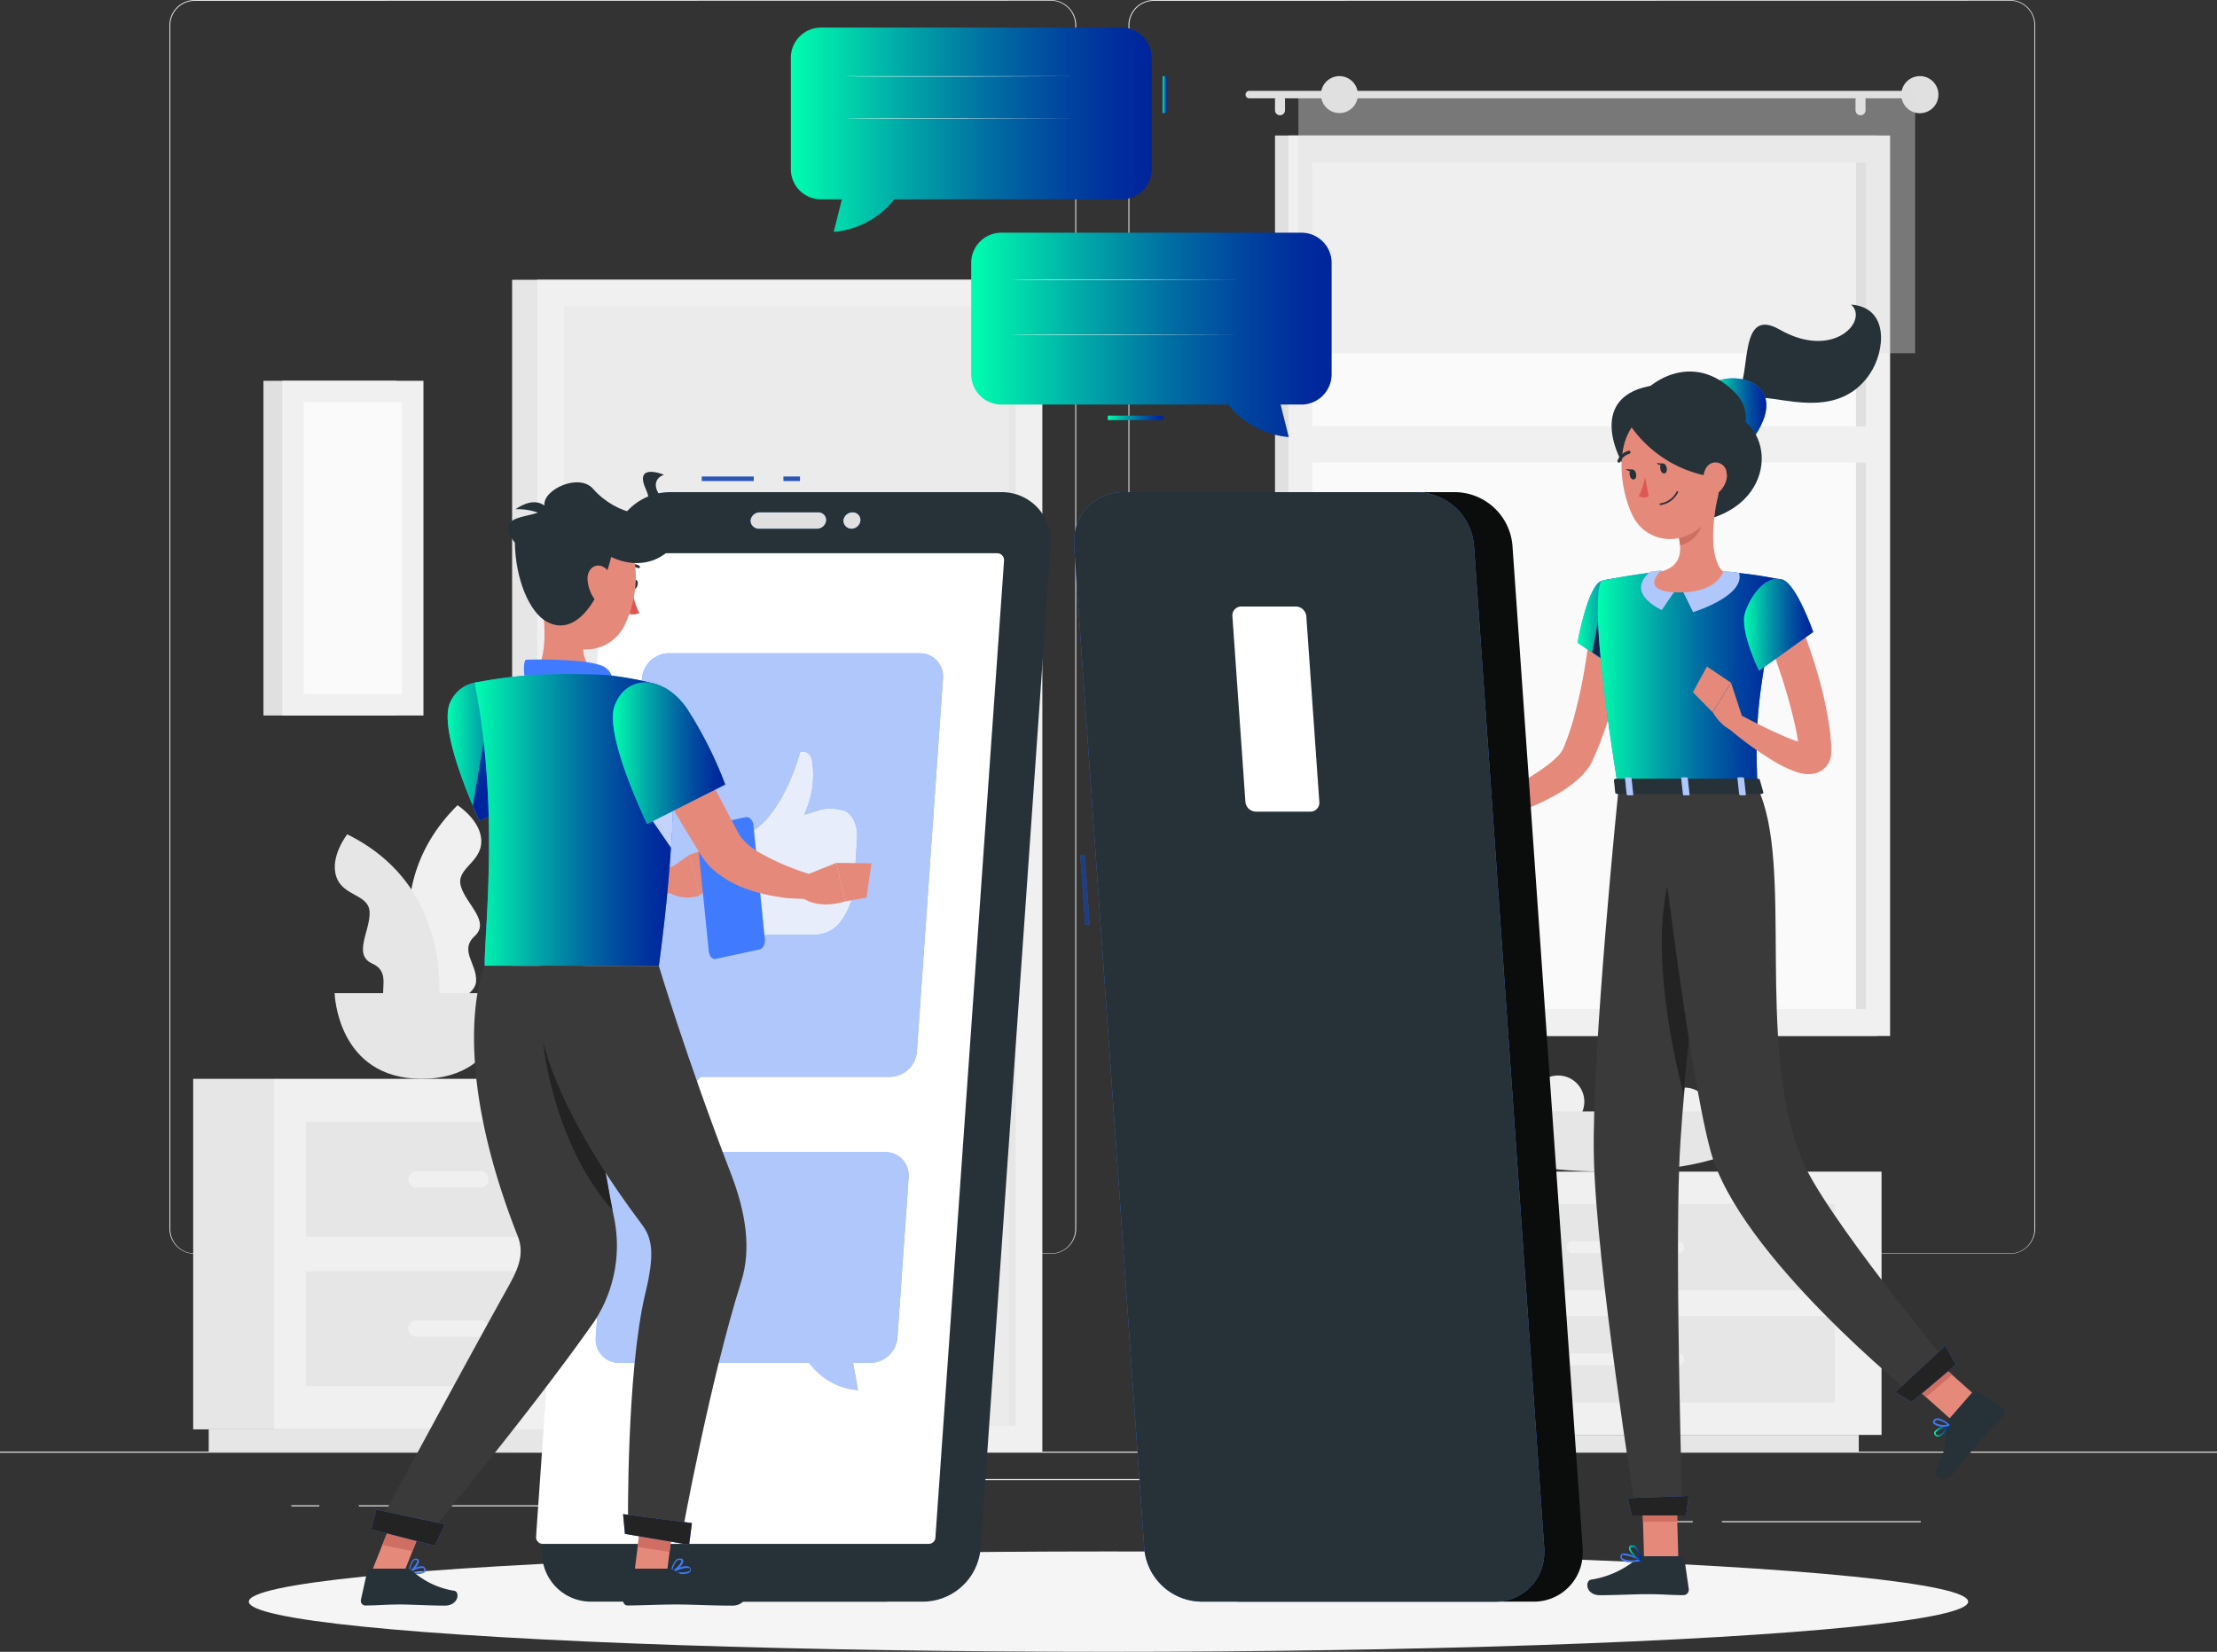 <svg xmlns="http://www.w3.org/2000/svg" xmlns:xlink="http://www.w3.org/1999/xlink" viewBox="0 0 272.56 203.09"><rect x="0" y="0" width="272.56" height="203.09" fill="#333333" stroke="none"/><defs><style>.cls-1,.cls-6{fill:#e0e0e0;}.cls-2{fill:#e6e6e6;}.cls-3{fill:#f0f0f0;}.cls-4{fill:#ebebeb;}.cls-15,.cls-27,.cls-31,.cls-5{fill:#fafafa;}.cls-11,.cls-15,.cls-24,.cls-26,.cls-27,.cls-31,.cls-34,.cls-36,.cls-38,.cls-40,.cls-6{isolation:isolate;}.cls-6{opacity:0.4;}.cls-7{fill:#f5f5f5;}.cls-8{fill:#e58a7b;}.cls-9{fill:#407bff;}.cls-10{fill:url(#linear-gradient);}.cls-11,.cls-31{opacity:0.7;}.cls-12{fill:#263238;}.cls-13{fill:#cf6f64;}.cls-14{fill:url(#linear-gradient-2);}.cls-15{opacity:0.6;}.cls-16{fill:url(#linear-gradient-3);}.cls-17{fill:#3a3a3a;}.cls-18{fill:#232323;}.cls-19{fill:#df5753;}.cls-20{fill:url(#linear-gradient-4);}.cls-21{fill:url(#linear-gradient-5);}.cls-22{fill:url(#linear-gradient-6);}.cls-23{fill:#0b0c0c;}.cls-24{opacity:0.5;}.cls-25{fill:#fff;}.cls-26{opacity:0.3;}.cls-27{opacity:0.9;}.cls-28{fill:url(#linear-gradient-7);}.cls-29{fill:url(#linear-gradient-8);}.cls-30{fill:url(#linear-gradient-9);}.cls-32{fill:url(#linear-gradient-10);}.cls-33,.cls-34{fill:url(#linear-gradient-11);}.cls-34,.cls-36{opacity:0.2;}.cls-35,.cls-36{fill:url(#linear-gradient-13);}.cls-37,.cls-38{fill:url(#linear-gradient-15);}.cls-38,.cls-40{opacity:0.1;}.cls-39,.cls-40{fill:url(#linear-gradient-17);}</style><linearGradient id="linear-gradient" x1="193.98" y1="76.69" x2="202.28" y2="76.69" gradientUnits="userSpaceOnUse"><stop offset="0" stop-color="#00ffaf"/><stop offset="0.06" stop-color="#00edad"/><stop offset="0.32" stop-color="#00a6a7"/><stop offset="0.55" stop-color="#006ea2"/><stop offset="0.75" stop-color="#00469f"/><stop offset="0.91" stop-color="#002d9d"/><stop offset="1" stop-color="#00249c"/></linearGradient><linearGradient id="linear-gradient-2" x1="196.44" y1="83.53" x2="219.12" y2="83.53" xlink:href="#linear-gradient"/><linearGradient id="linear-gradient-3" x1="210.55" y1="50.37" x2="217.16" y2="50.37" xlink:href="#linear-gradient"/><linearGradient id="linear-gradient-4" x1="214.42" y1="76.81" x2="222.92" y2="76.81" xlink:href="#linear-gradient"/><linearGradient id="linear-gradient-5" x1="237.78" y1="175.89" x2="239.7" y2="175.89" xlink:href="#linear-gradient"/><linearGradient id="linear-gradient-6" x1="200.23" y1="190.96" x2="201.79" y2="190.96" xlink:href="#linear-gradient"/><linearGradient id="linear-gradient-7" x1="55.03" y1="92.38" x2="67.87" y2="92.38" xlink:href="#linear-gradient"/><linearGradient id="linear-gradient-8" x1="46.46" y1="81.93" x2="61.49" y2="95.71" xlink:href="#linear-gradient"/><linearGradient id="linear-gradient-9" x1="58.34" y1="100.83" x2="82.74" y2="100.83" xlink:href="#linear-gradient"/><linearGradient id="linear-gradient-10" x1="75.35" y1="92.6" x2="89.14" y2="92.6" xlink:href="#linear-gradient"/><linearGradient id="linear-gradient-11" x1="136.19" y1="51.37" x2="143" y2="51.37" xlink:href="#linear-gradient"/><linearGradient id="linear-gradient-13" x1="119.4" y1="41.19" x2="163.74" y2="41.19" xlink:href="#linear-gradient"/><linearGradient id="linear-gradient-15" x1="142.94" y1="11.63" x2="143.48" y2="11.63" xlink:href="#linear-gradient"/><linearGradient id="linear-gradient-17" x1="97.23" y1="15.96" x2="141.57" y2="15.96" xlink:href="#linear-gradient"/></defs><g id="Layer_2" data-name="Layer 2"><g id="Layer_1-2" data-name="Layer 1"><g id="freepik--background-complete--inject-21"><rect class="cls-1" y="178.47" width="272.56" height="0.14"/><rect class="cls-1" x="211.69" y="187.02" width="24.45" height="0.14"/><rect class="cls-1" x="203.37" y="187.02" width="4.74" height="0.14"/><rect class="cls-1" x="152.61" y="185.14" width="10.55" height="0.14"/><rect class="cls-1" x="44.12" y="185.07" width="23.54" height="0.14"/><rect class="cls-1" x="35.81" y="185.07" width="3.45" height="0.14"/><rect class="cls-1" x="103.19" y="181.84" width="51.07" height="0.14"/><path class="cls-1" d="M129.19,154.16H23.94a3.11,3.11,0,0,1-3.11-3.11V3.09A3.11,3.11,0,0,1,23.94,0H129.19a3.12,3.12,0,0,1,3.12,3.11h0V151.05A3.12,3.12,0,0,1,129.19,154.16ZM23.94.11a3,3,0,0,0-3,3v148a3,3,0,0,0,3,3H129.19a3,3,0,0,0,3-3V3.09a3,3,0,0,0-3-3Z"/><path class="cls-1" d="M247.11,154.16H141.85a3.12,3.12,0,0,1-3.12-3.11V3.09A3.12,3.12,0,0,1,141.85,0H247.11a3.11,3.11,0,0,1,3.1,3.09v148A3.12,3.12,0,0,1,247.11,154.16ZM141.85.11a3,3,0,0,0-3,3v148a3,3,0,0,0,3,3H247.11a3,3,0,0,0,3-3V3.09a3,3,0,0,0-3-3Z"/><rect class="cls-2" x="62.96" y="34.4" width="65.17" height="144.14"/><rect class="cls-3" x="66.05" y="34.4" width="62.08" height="144.14"/><rect class="cls-4" x="69.32" y="37.67" width="55.54" height="137.59"/><rect class="cls-2" x="124.01" y="37.68" width="0.85" height="137.59"/><circle class="cls-2" cx="117.44" cy="100.51" r="2.79"/><circle class="cls-5" cx="118.53" cy="99.94" r="2.79"/><rect class="cls-1" x="156.75" y="16.66" width="73.97" height="110.71"/><rect class="cls-3" x="158.4" y="16.66" width="73.97" height="110.71"/><rect class="cls-5" x="161.35" y="19.97" width="68.07" height="104.09"/><rect class="cls-1" x="228.18" y="19.97" width="1.24" height="104.09"/><rect class="cls-3" x="159.62" y="52.42" width="71.53" height="4.45"/><path class="cls-1" d="M235.58,11.17h-82a.46.46,0,0,0-.45.46h0a.46.46,0,0,0,.45.46h82a.47.47,0,0,0,.46-.46h0A.46.46,0,0,0,235.58,11.17Z"/><path class="cls-1" d="M238.31,11.63A2.28,2.28,0,1,1,236,9.36h0A2.27,2.27,0,0,1,238.31,11.63Z"/><path class="cls-1" d="M157.37,14.17h0a.61.61,0,0,1-.62-.61V12.24a.62.62,0,0,1,.62-.61h0a.61.61,0,0,1,.61.61v1.32A.61.61,0,0,1,157.37,14.17Z"/><path class="cls-1" d="M228.74,14.17h0a.61.61,0,0,1-.62-.61V12.24a.61.61,0,0,1,.62-.61h0a.61.61,0,0,1,.61.61v1.32A.61.61,0,0,1,228.74,14.17Z"/><rect class="cls-6" x="159.62" y="11.63" width="75.83" height="31.8"/><path class="cls-1" d="M166.94,11.63a2.27,2.27,0,1,1-2.28-2.27h0A2.27,2.27,0,0,1,166.94,11.63Z"/><rect class="cls-2" x="153.71" y="144.05" width="14.6" height="32.37"/><rect class="cls-2" x="156.52" y="176.42" width="72" height="2.05"/><rect class="cls-3" x="168.31" y="144.05" width="63.01" height="32.37"/><rect class="cls-2" x="174.05" y="148.03" width="51.53" height="10.62"/><rect class="cls-2" x="174.05" y="161.81" width="51.53" height="10.62"/><rect class="cls-3" x="192.61" y="152.61" width="14.42" height="1.46" rx="0.64"/><rect class="cls-3" x="192.61" y="166.4" width="14.42" height="1.46" rx="0.64"/><circle class="cls-3" cx="186.5" cy="136.06" r="3.22"/><circle class="cls-3" cx="191.56" cy="135.45" r="3.22"/><path class="cls-3" d="M210.33,136.94a3.22,3.22,0,1,1-3.21-3.22h0A3.22,3.22,0,0,1,210.33,136.94Z"/><path class="cls-3" d="M202,138.42a3.22,3.22,0,1,1-3.22-3.21h0A3.21,3.21,0,0,1,202,138.42Z"/><path class="cls-2" d="M177.16,136.65s.55,7.4,20.5,7.4,20.5-7.4,20.5-7.4Z"/><rect class="cls-2" x="23.75" y="132.64" width="9.94" height="43.1"/><rect class="cls-2" x="25.66" y="175.74" width="49.01" height="2.73"/><rect class="cls-3" x="33.68" y="132.64" width="42.88" height="43.1"/><rect class="cls-2" x="37.6" y="137.95" width="35.07" height="14.13"/><rect class="cls-2" x="37.6" y="156.3" width="35.07" height="14.13"/><path class="cls-3" d="M59.06,146H51.19a1,1,0,0,1-1-1v0h0a1,1,0,0,1,1-1h7.87a1,1,0,0,1,1,1h0a1,1,0,0,1-1,1Z"/><path class="cls-3" d="M59.06,164.34H51.19a1,1,0,0,1-1-1h0a1,1,0,0,1,1-1h7.87a1,1,0,0,1,1,1h0a1,1,0,0,1-1,1Z"/><path class="cls-3" d="M53.07,124.36S44.9,110.23,56.25,99c0,0,3,1.93,2.92,4.53S56,106.79,56.67,109s3.63,4.3,1.69,6.09.31,3.39.17,5.59S53.07,124.36,53.07,124.36Z"/><path class="cls-2" d="M41.14,122.11s.27,10.53,10.72,10.53,10.72-10.53,10.72-10.53Z"/><path class="cls-2" d="M53.69,125.65s3.33-16-11-23.07c0,0-2.18,2.76-1.34,5.22s4,2.09,4.09,4.36-2.09,5.22.32,6.31.77,3.32,1.59,5.36S53.69,125.65,53.69,125.65Z"/><rect class="cls-1" x="32.39" y="46.82" width="16.36" height="41.15"/><rect class="cls-3" x="34.7" y="46.82" width="17.36" height="41.15"/><rect class="cls-5" x="37.34" y="49.46" width="12.07" height="35.86"/></g><g id="freepik--Shadow--inject-21"><ellipse class="cls-7" cx="136.28" cy="196.92" rx="105.69" ry="6.17"/></g><path class="cls-8" d="M199.87,76.53c-.08,1.53-.27,2.94-.48,4.4s-.5,2.88-.82,4.3a41.36,41.36,0,0,1-2.87,8.46,7.26,7.26,0,0,1-1.8,2.21A15.73,15.73,0,0,1,192,97.31a29.32,29.32,0,0,1-4,2,55.28,55.28,0,0,1-8.22,2.8l-.67-2c1.25-.55,2.54-1.15,3.78-1.77s2.49-1.24,3.68-1.91a33.29,33.29,0,0,0,3.39-2.14,12.43,12.43,0,0,0,1.42-1.19,3.64,3.64,0,0,0,.82-1.09,32.82,32.82,0,0,0,1.28-3.73c.35-1.3.67-2.62.95-4s.49-2.69.68-4,.36-2.72.48-4Z"/><path class="cls-9" d="M196.94,71.41c-1.74.44-3,7.6-3,7.6l4.79,3.27s4.6-7.22,3.27-9.12S199.48,70.74,196.94,71.41Z"/><path class="cls-10" d="M196.94,71.41c-1.74.44-3,7.6-3,7.6l4.79,3.27s4.6-7.22,3.27-9.12S199.48,70.74,196.94,71.41Z"/><polygon class="cls-9" points="197.09 72.99 195.76 80.2 198.45 82.02 197.09 72.99"/><polygon class="cls-11" points="197.09 72.99 195.76 80.2 198.45 82.02 197.09 72.99"/><path class="cls-8" d="M180.07,100l-3-3-.39,4.27s2.24,1.52,3.82.71Z"/><polygon class="cls-8" points="173.56 96.55 173.43 100.14 176.69 101.27 177.08 97 173.56 96.55"/><polygon class="cls-8" points="206.34 191.82 202.13 191.82 201.84 182.05 206.06 182.05 206.34 191.82"/><polygon class="cls-8" points="243.57 172.22 240.35 174.96 233 168.39 236.21 165.66 243.57 172.22"/><path class="cls-12" d="M239.48,174.63l3.1-3.57A.33.33,0,0,1,243,171l3.18,2.06a.68.68,0,0,1,.17.94.18.18,0,0,1-.05.07c-1.09,1.22-1.7,1.76-3.07,3.33-.85,1-2,2.46-3.14,3.81s-2.55.25-2.18-.41a8.31,8.31,0,0,0,1.27-5.45A1.05,1.05,0,0,1,239.48,174.63Z"/><path class="cls-12" d="M202,191.34h4.74a.34.34,0,0,1,.34.29l.54,3.75a.67.67,0,0,1-.6.74h-.07c-1.64,0-2.46-.12-4.54-.12-1.28,0-3.93.13-5.7.13s-1.87-1.75-1.13-1.91a11.34,11.34,0,0,0,5.72-2.63A1.11,1.11,0,0,1,202,191.34Z"/><polygon class="cls-13" points="201.84 182.05 201.99 187.09 206.21 187.09 206.07 182.05 201.84 182.05"/><polygon class="cls-13" points="236.22 165.66 233 168.39 236.79 171.77 240.01 169.04 236.22 165.66"/><path class="cls-9" d="M196.94,71.41s-2,.71,2,25.46h17.14c-.29-7-.3-11.27,3-25.58a49.58,49.58,0,0,0-7.27-1,53.17,53.17,0,0,0-7.78,0A69.42,69.42,0,0,0,196.94,71.41Z"/><path class="cls-14" d="M196.94,71.41s-2,.71,2,25.46h17.14c-.29-7-.3-11.27,3-25.58a49.58,49.58,0,0,0-7.27-1,53.17,53.17,0,0,0-7.78,0A69.42,69.42,0,0,0,196.94,71.41Z"/><path class="cls-9" d="M206.6,72.1l1.55,3.16s6.49-2,5.64-4.84l-2.18-.25Z"/><path class="cls-15" d="M206.6,72.1l1.55,3.16s6.49-2,5.64-4.84l-2.18-.25Z"/><path class="cls-9" d="M206.48,71.8,204.3,75s-4.62-2-1.43-4.7l1.35-.16Z"/><path class="cls-15" d="M206.48,71.8,204.3,75s-4.62-2-1.43-4.7l1.35-.16Z"/><path class="cls-12" d="M213.44,48.52c2-1.93.08-11,5.35-8,6.69,3.82,11-1.18,8.78-3.07,4.7.33,4.24,5.68,2.29,8.55-5,7.31-15,.36-15.05,4.07S213.44,48.52,213.44,48.52Z"/><path class="cls-9" d="M210.55,47.21c2.3-1.81,10.14-.3,4.76,7Z"/><path class="cls-16" d="M210.55,47.21c2.3-1.81,10.14-.3,4.76,7Z"/><path class="cls-12" d="M211.76,50.61c6.69,1,7.15,11.86-3.22,13.54Z"/><path class="cls-8" d="M211.08,61.55c-.49,2.5-1,7.09.77,8.76,0,0-.69,2.53-5.34,2.53-5.11,0-2.44-2.53-2.44-2.53,2.79-.67,2.72-2.73,2.23-4.68Z"/><path class="cls-13" d="M209.13,63.23l-2.83,2.41a6.63,6.63,0,0,1,.24,1.39,3.43,3.43,0,0,0,2.65-2.44A3.89,3.89,0,0,0,209.13,63.23Z"/><path class="cls-12" d="M200.53,58.65c-2.31-3-5.31-10.64,3.68-11.37Z"/><path class="cls-8" d="M210.91,55.16c.54,4.15.87,5.9-.79,8.41-2.49,3.77-7.71,3.55-9.49-.35-1.61-3.51-2.24-9.71,1.45-12.13a5.72,5.72,0,0,1,8.83,4.07Z"/><path class="cls-17" d="M199,96.85s-3.33,32.5-3.05,45.36c.29,13.38,5.19,43.9,5.19,43.9h5.7s-.9-29.74-.39-42.87c.54-14.34,5.1-46.39,5.1-46.39Z"/><polygon class="cls-9" points="207.29 186.32 200.6 186.32 200.11 184.19 207.6 183.92 207.29 186.32"/><polygon class="cls-18" points="207.29 186.32 200.6 186.32 200.11 184.19 207.6 183.92 207.29 186.32"/><path class="cls-18" d="M206.34,104.94c-4.2,8.46-.84,23.9.65,29.65.76-8.63,2-19.18,3-26.92C209.4,103.28,208.28,101,206.34,104.94Z"/><path class="cls-17" d="M203.48,96.85s3.88,33.8,6.81,44.63c3.48,12.88,25.08,30.21,25.08,30.21l4.38-3.73s-15.66-18.82-18.32-25.62c-5.68-14.48-.82-36-5.36-45.5Z"/><polygon class="cls-9" points="240.47 167.77 235.03 172.38 233 171.17 239.15 165.44 240.47 167.77"/><polygon class="cls-18" points="240.47 167.77 235.03 172.38 233 171.17 239.15 165.44 240.47 167.77"/><path class="cls-12" d="M204.91,57.53c.07.33-.06.64-.28.68s-.44-.19-.51-.54.06-.64.28-.68S204.85,57.19,204.91,57.53Z"/><path class="cls-12" d="M201.15,58.27c.06.34-.06.64-.28.68s-.45-.19-.51-.54,0-.64.27-.68S201.07,57.94,201.15,58.27Z"/><path class="cls-12" d="M200.72,57.74l-.85-.07S200.41,58.21,200.72,57.74Z"/><path class="cls-19" d="M202.24,58.65a9.39,9.39,0,0,1-.77,2.37,1.47,1.47,0,0,0,1.23,0Z"/><path class="cls-12" d="M204.13,62.09a.09.09,0,0,1-.1-.1.1.1,0,0,1,.1-.1h0a2.68,2.68,0,0,0,2-1.46.1.1,0,0,1,.18.08,2.83,2.83,0,0,1-2.1,1.58Z"/><path class="cls-12" d="M200.6,52.56a15,15,0,0,0,10.09,6.09s6.76-6.13,2.6-10.39C206.57,41.39,198.54,50.15,200.6,52.56Z"/><path class="cls-8" d="M212.33,58.37a3,3,0,0,1-1,2.13c-.78.74-1.67.16-1.86-.84s0-2.36,1-2.73a1.37,1.37,0,0,1,1.8,1.44Z"/><path class="cls-12" d="M205.77,56.09a.15.15,0,0,1-.13-.05,1.61,1.61,0,0,0-1.39-.41.18.18,0,0,1-.24-.13h0a.19.19,0,0,1,.14-.24,2,2,0,0,1,1.75.49.21.21,0,0,1,0,.29A.16.16,0,0,1,205.77,56.09Z"/><path class="cls-12" d="M199.05,56.87a.11.11,0,0,1-.08,0,.19.19,0,0,1-.11-.25h0a2,2,0,0,1,1.37-1.2.18.18,0,0,1,.22.14h0a.21.21,0,0,1-.15.24h0a1.61,1.61,0,0,0-1.09,1A.17.17,0,0,1,199.05,56.87Z"/><path class="cls-8" d="M225.13,92.31v-.49c0-.65-.09-1.28-.15-1.91a47.16,47.16,0,0,0-1.56-7.24,67.25,67.25,0,0,0-2.44-6.9l-4,1.64c.81,2.1,1.58,4.32,2.28,6.5.34,1.09.66,2.18.94,3.27s.54,2.18.74,3.27l.11.73c-.38-.13-.76-.26-1.16-.43-2.06-.84-4.16-1.93-6.24-3l-1.2,1.76a40.34,40.34,0,0,0,5.95,4.27,15.13,15.13,0,0,0,1.76.87,7.69,7.69,0,0,0,1.05.37,4.67,4.67,0,0,0,.65.13,3.17,3.17,0,0,0,.87,0,2.52,2.52,0,0,0,1.33-.5,2.56,2.56,0,0,0,1-1.46A3.56,3.56,0,0,0,225.13,92.31Zm-2.93-.82h.1c.06,0,0,0-.13,0Z"/><path class="cls-9" d="M219.14,71.26c1.72.55,3.78,6.44,3.78,6.44l-6.66,4.76s-2.43-4.93-1.71-7.15S217.16,70.67,219.14,71.26Z"/><path class="cls-20" d="M219.14,71.26c1.72.55,3.78,6.44,3.78,6.44l-6.66,4.76s-2.43-4.93-1.71-7.15S217.16,70.67,219.14,71.26Z"/><path class="cls-21" d="M238.32,176.66a.59.59,0,0,1-.45-.23.33.33,0,0,1-.07-.33c.15-.52,1.63-.94,1.78-1a.11.11,0,0,1,.11,0,.11.11,0,0,1,0,.11c-.26.5-.79,1.34-1.31,1.4Zm1.09-1.28c-.58.19-1.33.51-1.42.78a.14.14,0,0,0,0,.14.39.39,0,0,0,.34.16c.28,0,.66-.43,1-1.08Z"/><path class="cls-9" d="M238.94,175.4a1.74,1.74,0,0,1-1.22-.35.35.35,0,0,1,0-.43.55.55,0,0,1,.38-.23c.6-.07,1.52.71,1.56.75a.08.08,0,0,1,0,.09.09.09,0,0,1-.06.08A2.67,2.67,0,0,1,238.94,175.4Zm-.74-.82h-.06a.33.33,0,0,0-.24.15c-.08.1-.05.16,0,.2a2.16,2.16,0,0,0,1.51.23,2.65,2.65,0,0,0-1.19-.58Z"/><path class="cls-9" d="M200.4,192.07a1.63,1.63,0,0,1-1-.26.57.57,0,0,1-.18-.49.35.35,0,0,1,.17-.27c.52-.27,2.18.58,2.39.68a.09.09,0,0,1,.05.1.08.08,0,0,1-.07.08A6.71,6.71,0,0,1,200.4,192.07Zm-.76-.87a.29.29,0,0,0-.18,0,.12.12,0,0,0-.07.11.35.35,0,0,0,.12.32,2.66,2.66,0,0,0,1.88.11A5.29,5.29,0,0,0,199.64,191.2Z"/><path class="cls-22" d="M201.69,191.92h0c-.5-.23-1.49-1.13-1.42-1.63,0-.12.1-.26.38-.29a.66.66,0,0,1,.54.18,2.66,2.66,0,0,1,.64,1.63.1.1,0,0,1,0,.09Zm-1-1.71h-.06c-.18,0-.19.09-.2.11,0,.29.63,1,1.14,1.32a2.29,2.29,0,0,0-.55-1.31.53.53,0,0,0-.32-.12Z"/><path class="cls-8" d="M214.23,88.26l-1.42-4.33-2.25,3.64s1.33,2.36,3.08,2.33Z"/><polygon class="cls-8" points="209.85 81.95 208.13 85.11 210.54 87.57 212.8 83.93 209.85 81.95"/><path class="cls-12" d="M204.5,57l-.85-.07S204.19,57.47,204.5,57Z"/><path class="cls-12" d="M216.34,95.84l.44,1.54c.06.11-.08.24-.28.24H198.87c-.16,0-.28-.08-.29-.17l-.16-1.51c0-.11.12-.2.29-.2h17.35A.35.35,0,0,1,216.34,95.84Z"/><path class="cls-9" d="M214,97.78h.47c.09,0,.16,0,.16-.1l-.22-2c0-.06-.09-.1-.18-.1h-.47c-.09,0-.16,0-.15.1l.21,2S213.92,97.78,214,97.78Z"/><path class="cls-15" d="M214,97.78h.47c.09,0,.16,0,.16-.1l-.22-2c0-.06-.09-.1-.18-.1h-.47c-.09,0-.16,0-.15.1l.21,2S213.92,97.78,214,97.78Z"/><path class="cls-9" d="M200.17,97.78h.47c.09,0,.16,0,.15-.1l-.21-2c0-.06-.09-.1-.18-.1h-.47c-.09,0-.16,0-.15.1l.21,2S200.06,97.78,200.17,97.78Z"/><path class="cls-15" d="M200.17,97.78h.47c.09,0,.16,0,.15-.1l-.21-2c0-.06-.09-.1-.18-.1h-.47c-.09,0-.16,0-.15.1l.21,2S200.06,97.78,200.17,97.78Z"/><path class="cls-9" d="M207.09,97.78h.47c.09,0,.16,0,.15-.1l-.22-2c0-.06-.08-.1-.18-.1h-.46c-.09,0-.16,0-.16.1l.22,2A.17.17,0,0,0,207.09,97.78Z"/><path class="cls-15" d="M207.09,97.78h.47c.09,0,.16,0,.15-.1l-.22-2c0-.06-.08-.1-.18-.1h-.46c-.09,0-.16,0-.16.1l.22,2A.17.17,0,0,0,207.09,97.78Z"/><path class="cls-23" d="M152.42,196.92h36.06a6,6,0,0,0,6.1-6,5.52,5.52,0,0,0,0-.58L185.94,67.05a7.15,7.15,0,0,0-7-6.54H142.88a6,6,0,0,0-6.11,6c0,.19,0,.39,0,.58l8.63,123.33A7.14,7.14,0,0,0,152.42,196.92Z"/><rect class="cls-9" x="133.12" y="105.09" width="0.55" height="8.61" transform="translate(-7.31 9.57) rotate(-4)"/><rect class="cls-24" x="133.12" y="105.09" width="0.55" height="8.61" transform="translate(-7.31 9.57) rotate(-4)"/><path class="cls-9" d="M147.69,196.92h36.06a6,6,0,0,0,6.1-6,3.71,3.71,0,0,0,0-.58L181.21,67.05a7.14,7.14,0,0,0-7-6.54H138.16a6,6,0,0,0-6.11,6c0,.19,0,.39,0,.58l8.63,123.33A7.14,7.14,0,0,0,147.69,196.92Z"/><path class="cls-12" d="M147.69,196.92h36.06a6,6,0,0,0,6.1-6,3.71,3.71,0,0,0,0-.58L181.21,67.05a7.14,7.14,0,0,0-7-6.54H138.16a6,6,0,0,0-6.11,6c0,.19,0,.39,0,.58l8.63,123.33A7.14,7.14,0,0,0,147.69,196.92Z"/><path class="cls-25" d="M154.39,99.79h6.67a1.1,1.1,0,0,0,1.14-1,.91.91,0,0,0,0-.17l-1.6-22.84a1.32,1.32,0,0,0-1.3-1.21h-6.66a1.1,1.1,0,0,0-1.13,1,.86.86,0,0,0,0,.16l1.6,22.84A1.32,1.32,0,0,0,154.39,99.79Z"/><path class="cls-12" d="M113.52,196.92H77.46a6,6,0,0,1-6.1-6,3.71,3.71,0,0,1,0-.58L80,67.05a7.15,7.15,0,0,1,7-6.54h36.06a6,6,0,0,1,6.11,6,5.63,5.63,0,0,1,0,.58l-8.62,123.33A7.14,7.14,0,0,1,113.52,196.92Z"/><rect class="cls-9" x="96.32" y="58.59" width="2.03" height="0.55"/><rect class="cls-26" x="96.32" y="58.59" width="2.03" height="0.55"/><rect class="cls-9" x="86.28" y="58.59" width="6.39" height="0.55"/><rect class="cls-26" x="86.28" y="58.59" width="6.39" height="0.55"/><path class="cls-12" d="M108.8,196.92H72.74a6,6,0,0,1-6.1-6,3.71,3.71,0,0,1,0-.58L75.28,67.05a7.14,7.14,0,0,1,7-6.54h36.05a6,6,0,0,1,6.11,6c0,.19,0,.39,0,.58l-8.63,123.33A7.14,7.14,0,0,1,108.8,196.92Z"/><path class="cls-25" d="M114.2,189.82H66.73a.84.84,0,0,1-.83-.84v0L74.3,68.79a.84.84,0,0,1,.83-.77H122.6a.84.84,0,0,1,.84.83v.06L115,189.05A.82.82,0,0,1,114.2,189.82Z"/><path class="cls-9" d="M113.05,80.32H82.23a3.38,3.38,0,0,0-3.31,3.09l-3.21,45.9a2.85,2.85,0,0,0,2.6,3.09h2.42l-1.09,3.36a9.62,9.62,0,0,0,6.49-3.36h23.28a3.39,3.39,0,0,0,3.31-3.1l3.21-45.9a2.86,2.86,0,0,0-2.62-3.08Z"/><path class="cls-15" d="M113.05,80.32H82.23a3.38,3.38,0,0,0-3.31,3.09l-3.21,45.9a2.85,2.85,0,0,0,2.6,3.09h2.42l-1.09,3.36a9.62,9.62,0,0,0,6.49-3.36h23.28a3.39,3.39,0,0,0,3.31-3.1l3.21-45.9a2.86,2.86,0,0,0-2.62-3.08Z"/><path class="cls-9" d="M78,141.65h30.82a2.85,2.85,0,0,1,2.89,2.82,2.72,2.72,0,0,1,0,.28l-1.38,19.71a3.39,3.39,0,0,1-3.31,3.1h-2.14l.6,3.36a8.27,8.27,0,0,1-6-3.36H76.13a2.85,2.85,0,0,1-2.89-2.82,2.62,2.62,0,0,1,0-.28l1.38-19.71A3.38,3.38,0,0,1,78,141.65Z"/><path class="cls-15" d="M78,141.65h30.82a2.85,2.85,0,0,1,2.89,2.82,2.72,2.72,0,0,1,0,.28l-1.38,19.71a3.39,3.39,0,0,1-3.31,3.1h-2.14l.6,3.36a8.27,8.27,0,0,1-6-3.36H76.13a2.85,2.85,0,0,1-2.89-2.82,2.62,2.62,0,0,1,0-.28l1.38-19.71A3.38,3.38,0,0,1,78,141.65Z"/><path class="cls-9" d="M105.78,64a1.12,1.12,0,0,1-1.09,1,1,1,0,0,1-1-.93V64a1.13,1.13,0,0,1,1.09-1,.94.94,0,0,1,1,.93Z"/><path class="cls-1" d="M105.78,64a1.12,1.12,0,0,1-1.09,1,1,1,0,0,1-1-.93V64a1.13,1.13,0,0,1,1.09-1,.94.94,0,0,1,1,.93Z"/><path class="cls-9" d="M100.47,65H93.28a1,1,0,0,1-1-.95V64h0a1.12,1.12,0,0,1,1.09-1h7.19a.94.94,0,0,1,1,.94V64h0A1.13,1.13,0,0,1,100.47,65Z"/><path class="cls-1" d="M100.47,65H93.28a1,1,0,0,1-1-.95V64h0a1.12,1.12,0,0,1,1.09-1h7.19a.94.94,0,0,1,1,.94V64h0A1.13,1.13,0,0,1,100.47,65Z"/><path class="cls-8" d="M62.08,88.67l.86,1.68c.3.54.6,1.14.92,1.7q.94,1.7,2,3.33a42,42,0,0,0,4.42,6c.41.41.85.9,1.13,1.12a8.27,8.27,0,0,0,1.27.85,21.88,21.88,0,0,0,3.3,1.42,69.18,69.18,0,0,0,7.47,2l-.17,3a36.58,36.58,0,0,1-8.49-.49,22.09,22.09,0,0,1-4.36-1.23,11.85,11.85,0,0,1-2.23-1.17,9,9,0,0,1-1-.8l-.86-.76a38.84,38.84,0,0,1-5.51-6.69c-.79-1.19-1.53-2.39-2.22-3.62-.34-.61-.68-1.23-1-1.86s-.63-1.24-1-2Z"/><path class="cls-8" d="M82.31,106.81l2.43-1.71,1.28,5a4.69,4.69,0,0,1-3.75-.33Z"/><polygon class="cls-8" points="88.09 103.98 88.95 108.12 86.01 110.05 84.73 105.1 88.09 103.98"/><path class="cls-9" d="M103.5,99.59l-.66-.12a4.53,4.53,0,0,0-2.07.12l-1.9.58a11.52,11.52,0,0,0,1-6.46c-.23-1.67-1.49-1.29-1.49-1.29S96.6,99.35,92.78,102l-1.2.84,1.71,12.21,1.41-.13h5.65a3.92,3.92,0,0,0,3-1.6,8.32,8.32,0,0,0,1.67-4.67l.36-5.68C105.47,101.3,104.66,99.79,103.5,99.59Z"/><path class="cls-27" d="M103.5,99.59l-.66-.12a4.53,4.53,0,0,0-2.07.12l-1.9.58a11.52,11.52,0,0,0,1-6.46c-.23-1.67-1.49-1.29-1.49-1.29S96.6,99.35,92.78,102l-1.2.84,1.71,12.21,1.41-.13h5.65a3.92,3.92,0,0,0,3-1.6,8.32,8.32,0,0,0,1.67-4.67l.36-5.68C105.47,101.3,104.66,99.79,103.5,99.59Z"/><path class="cls-9" d="M88,117.9l5.38-1.17c.42-.09.71-.67.65-1.28l-1.4-14c-.07-.61-.46-1-.88-1l-5.38,1.17c-.42.09-.71.67-.65,1.28l1.41,14C87.18,117.56,87.57,118,88,117.9Z"/><path class="cls-12" d="M77.64,71.77c-.07.32,0,.61.25.65s.43-.18.5-.49,0-.61-.26-.66S77.7,71.45,77.64,71.77Z"/><path class="cls-19" d="M77.66,72.37a11.39,11.39,0,0,0,.94,3,1.85,1.85,0,0,1-1.56,0Z"/><path class="cls-12" d="M78.5,69.84l-.11,0a1.48,1.48,0,0,0-1.36,0,.21.21,0,0,1-.26-.09.19.19,0,0,1,.09-.25h0a1.86,1.86,0,0,1,1.73.06.18.18,0,0,1,.06.25h0A.22.22,0,0,1,78.5,69.84Z"/><path class="cls-8" d="M66.42,72.78c.54,2.93,1.14,8.3-.91,10.25,0,0,.8,3,6.25,3,6,0,2.86-3,2.86-3-3.27-.78-3.18-3.2-2.62-5.45Z"/><path class="cls-9" d="M64.68,83.87c-.39-1-.32-2.72,0-2.75,1.13-.08,7.18-.09,9.18.68a2.09,2.09,0,0,1,1.37,2.62v0Z"/><path class="cls-9" d="M51.31,193.52a4.55,4.55,0,0,1-1-.12.08.08,0,0,1-.08-.07.14.14,0,0,1,0-.1c.05,0,1.16-.78,1.74-.65a.46.46,0,0,1,.3.22.39.39,0,0,1,0,.46A1.32,1.32,0,0,1,51.31,193.52Zm-.78-.25c.6.09,1.42.09,1.59-.13a.23.23,0,0,0,0-.24.23.23,0,0,0-.17-.13,2.53,2.53,0,0,0-1.42.51Z"/><path class="cls-9" d="M50.29,193.42h0a.11.11,0,0,1-.05-.09,2.89,2.89,0,0,1,.55-1.58.5.5,0,0,1,.41-.12.3.3,0,0,1,.3.25c.08.44-.72,1.32-1.13,1.54Zm.8-1.64a.36.36,0,0,0-.21.09,2.19,2.19,0,0,0-.47,1.25c.41-.31.92-1,.87-1.24,0,0,0-.08-.14-.1Z"/><polygon class="cls-8" points="45.66 193.32 49.67 193.32 53.36 184.05 49.36 184.05 45.66 193.32"/><path class="cls-12" d="M50,192.86h-4.5a.33.33,0,0,0-.34.28l-.79,3.56a.58.58,0,0,0,.45.69.33.33,0,0,0,.14,0c1.57,0,2.33-.12,4.31-.12,1.21,0,3.72.14,5.4.14s1.9-1.64,1.21-1.82a10,10,0,0,1-5.23-2.49A1,1,0,0,0,50,192.86Z"/><path class="cls-8" d="M82.59,86.93c1.19,2.18,2.37,4.42,3.53,6.63l3.48,6.64.87,1.64a7.42,7.42,0,0,0,.66,1.13,7.78,7.78,0,0,0,2.18,1.82,30,30,0,0,0,6.38,2.72l-.34,3a20,20,0,0,1-2-.06c-.68,0-1.35-.13-2-.24a18.79,18.79,0,0,1-4-1.09,12,12,0,0,1-4-2.5,10.56,10.56,0,0,1-1.49-2l-1-1.64q-2-3.27-3.88-6.57c-1.23-2.22-2.43-4.45-3.58-6.72Z"/><path class="cls-9" d="M55.35,86.35c-1.63,3.5,3.59,14.53,3.59,14.53l8.93-4.14a64,64,0,0,0-3.63-9.13C61.91,83,57,82.78,55.35,86.35Z"/><path class="cls-28" d="M55.35,86.35c-1.63,3.5,3.59,14.53,3.59,14.53l8.93-4.14a64,64,0,0,0-3.63-9.13C61.91,83,57,82.78,55.35,86.35Z"/><path class="cls-9" d="M60.14,87.07l-2,12c.48,1.13.81,1.85.81,1.85l8.93-4.14S63.84,89.76,60.14,87.07Z"/><path class="cls-29" d="M60.14,87.07l-2,12c.48,1.13.81,1.85.81,1.85l8.93-4.14S63.84,89.76,60.14,87.07Z"/><path class="cls-9" d="M80.78,84.14S85,89,81,118.76H59.6c-.15-3.27,1.91-19.32-1.26-34.82A56,56,0,0,1,65.51,83a81.43,81.43,0,0,1,9.11,0A43.25,43.25,0,0,1,80.78,84.14Z"/><path class="cls-30" d="M80.78,84.14S85,89,81,118.76H59.6c-.15-3.27,1.91-19.32-1.26-34.82A56,56,0,0,1,65.51,83a81.43,81.43,0,0,1,9.11,0A43.25,43.25,0,0,1,80.78,84.14Z"/><path class="cls-9" d="M82.5,91.24l-3.3,8.17,3.3,4.82A85.35,85.35,0,0,0,82.5,91.24Z"/><path class="cls-31" d="M82.5,91.24l-3.3,8.17,3.3,4.82A85.35,85.35,0,0,0,82.5,91.24Z"/><path class="cls-9" d="M75.56,86.79c-1.31,3.6,4,14.51,4,14.51l9.6-4.84a49.14,49.14,0,0,0-4.7-9.33C81.57,82.93,77,82.86,75.56,86.79Z"/><path class="cls-32" d="M75.56,86.79c-1.31,3.6,4,14.51,4,14.51l9.6-4.84a49.14,49.14,0,0,0-4.7-9.33C81.57,82.93,77,82.86,75.56,86.79Z"/><path class="cls-8" d="M98.89,107.66l3.93-1.57,1.09,4.73s-3.12,1.13-5.39-.51Z"/><polygon class="cls-8" points="107.14 106.14 106.54 110.36 103.9 110.82 102.81 106.09 107.14 106.14"/><polygon class="cls-13" points="49.35 184.05 53.36 184.05 50.71 190.72 47 189.96 49.35 184.05"/><path class="cls-8" d="M67.23,68.9c-.55,3.93-1.09,6.21.44,8.61a5.27,5.27,0,0,0,9.22-.85c1.57-3.31,2.24-9.19-1.24-11.53a5.45,5.45,0,0,0-8.42,3.77Z"/><path class="cls-12" d="M82.34,62.3c-3.39-3.14-.71-3.93-.71-3.93s-3.72-1.54-2.24,1.75c2,4.59-3.71,3.18-6.46,0-1.7-2-6.18.05-6,2s-6.82.43-3.63,4.61c.06,4.36,1.75,8.6,4,9.75,3.86,2,6.76-3.54,7.84-8C81,71.29,85.85,65.54,82.34,62.3Z"/><path class="cls-8" d="M72.23,71.12a4.61,4.61,0,0,0,1,2.73c.82,1,1.76.45,2-.71s0-2.83-1-3.41S72.23,69.93,72.23,71.12Z"/><path class="cls-12" d="M63.38,62.61a7.37,7.37,0,0,1,4.84,1.57S67.23,60,63.38,62.61Z"/><path class="cls-17" d="M71.63,118.76a233.12,233.12,0,0,0,3.77,30.53,17,17,0,0,1-2.33,13.17C65.27,173.58,52.9,188.4,52.9,188.4l-6.48-.73s10.49-19.45,15.87-29.12c1.22-2.18,2.3-4.17,1.37-6.54-8.9-22.59-4.08-33.25-4.08-33.25Z"/><path class="cls-18" d="M72.84,132.78l-6.2-7.4c-.24,3.32,1.77,15.74,8.65,23.37C74.19,143.37,73.4,137.69,72.84,132.78Z"/><polygon class="cls-9" points="54.73 187.41 53.45 190.04 45.64 188.03 46.26 185.6 54.73 187.41"/><polygon class="cls-18" points="54.73 187.41 53.45 190.04 45.64 188.03 46.26 185.6 54.73 187.41"/><polygon class="cls-8" points="78 193.32 82 193.32 83.17 184.05 79.17 184.05 78 193.32"/><path class="cls-9" d="M83.76,193.52a6.26,6.26,0,0,1-1.23-.12.08.08,0,0,1-.08-.07.09.09,0,0,1,0-.1c.06,0,1.45-.83,2.12-.65a.46.46,0,0,1,.3.22.36.36,0,0,1,0,.42C84.77,193.46,84.27,193.52,83.76,193.52Zm-.93-.25c.75.1,1.77.08,2-.17a.25.25,0,0,0,0-.2.26.26,0,0,0-.19-.13,3.27,3.27,0,0,0-1.73.51Z"/><path class="cls-9" d="M82.54,193.42h-.05a.1.1,0,0,1,0-.09,2.63,2.63,0,0,1,.62-1.54.68.68,0,0,1,.55-.16c.26,0,.33.15.34.26.08.46-.88,1.32-1.36,1.53Zm1-1.64a.51.51,0,0,0-.33.13,2.22,2.22,0,0,0-.54,1.23c.49-.29,1.14-1,1.09-1.25,0,0,0-.08-.19-.11Z"/><path class="cls-12" d="M82.12,192.86H77.76a.33.33,0,0,0-.34.28l-.8,3.56a.58.58,0,0,0,.45.69h.13c1.58,0,3.86-.12,5.84-.12,2.32,0,4.32.14,7,.14,1.64,0,2.1-1.64,1.41-1.82-3.13-.69-5.69-.76-8.4-2.43A1.86,1.86,0,0,0,82.12,192.86Z"/><polygon class="cls-13" points="79.17 184.05 83.18 184.05 82.32 190.81 78.39 190.2 79.17 184.05"/><path class="cls-17" d="M81,118.76s3.35,11.21,8.89,25.62c1.8,4.69,2.5,9.2,1.24,13.17-3.88,12.32-7.24,30.85-7.24,30.85l-6.68-.73S77,168.77,79.34,159c1.22-5,.8-6.82-.44-8.47-17-22.63-12.44-31.78-12.44-31.78Z"/><polygon class="cls-9" points="85.07 187.26 84.72 189.93 76.83 188.59 76.6 186.16 85.07 187.26"/><polygon class="cls-18" points="85.07 187.26 84.72 189.93 76.83 188.59 76.6 186.16 85.07 187.26"/><g id="freepik--speech-bubbles--inject-21"><rect class="cls-33" x="136.19" y="51.1" width="6.81" height="0.55"/><rect class="cls-34" x="136.19" y="51.1" width="6.81" height="0.55"/><path class="cls-35" d="M123.11,28.61H160a3.71,3.71,0,0,1,3.71,3.71V46A3.72,3.72,0,0,1,160,49.74h-2.56l1,4a10.75,10.75,0,0,1-7.44-4H123.11A3.72,3.72,0,0,1,119.4,46V32.32A3.71,3.71,0,0,1,123.11,28.61Z"/><path class="cls-36" d="M123.11,28.61H160a3.71,3.71,0,0,1,3.71,3.71V46A3.72,3.72,0,0,1,160,49.74h-2.56l1,4a10.75,10.75,0,0,1-7.44-4H123.11A3.72,3.72,0,0,1,119.4,46V32.32A3.71,3.71,0,0,1,123.11,28.61Z"/><rect class="cls-37" x="142.94" y="9.36" width="0.55" height="4.54"/><rect class="cls-38" x="142.94" y="9.36" width="0.55" height="4.54"/><path class="cls-39" d="M137.86,3.39H100.94a3.71,3.71,0,0,0-3.71,3.7V20.8a3.71,3.71,0,0,0,3.71,3.71h2.56l-1,4a10.68,10.68,0,0,0,7.46-4h27.92a3.72,3.72,0,0,0,3.71-3.71V7.09A3.71,3.71,0,0,0,137.86,3.39Z"/><path class="cls-40" d="M137.86,3.39H100.94a3.71,3.71,0,0,0-3.71,3.7V20.8a3.71,3.71,0,0,0,3.71,3.71h2.56l-1,4a10.68,10.68,0,0,0,7.46-4h27.92a3.72,3.72,0,0,0,3.71-3.71V7.09A3.71,3.71,0,0,0,137.86,3.39Z"/></g><path class="cls-25" d="M103.91,9.36c2,.15,28.91,0,28.91,0"/><path class="cls-25" d="M103.91,14.52c2,.15,28.91,0,28.91,0"/><path class="cls-25" d="M124.27,34.37c2,.15,28.92,0,28.92,0"/><path class="cls-25" d="M124.27,41.15c2,.15,28.92,0,28.92,0"/></g></g></svg>